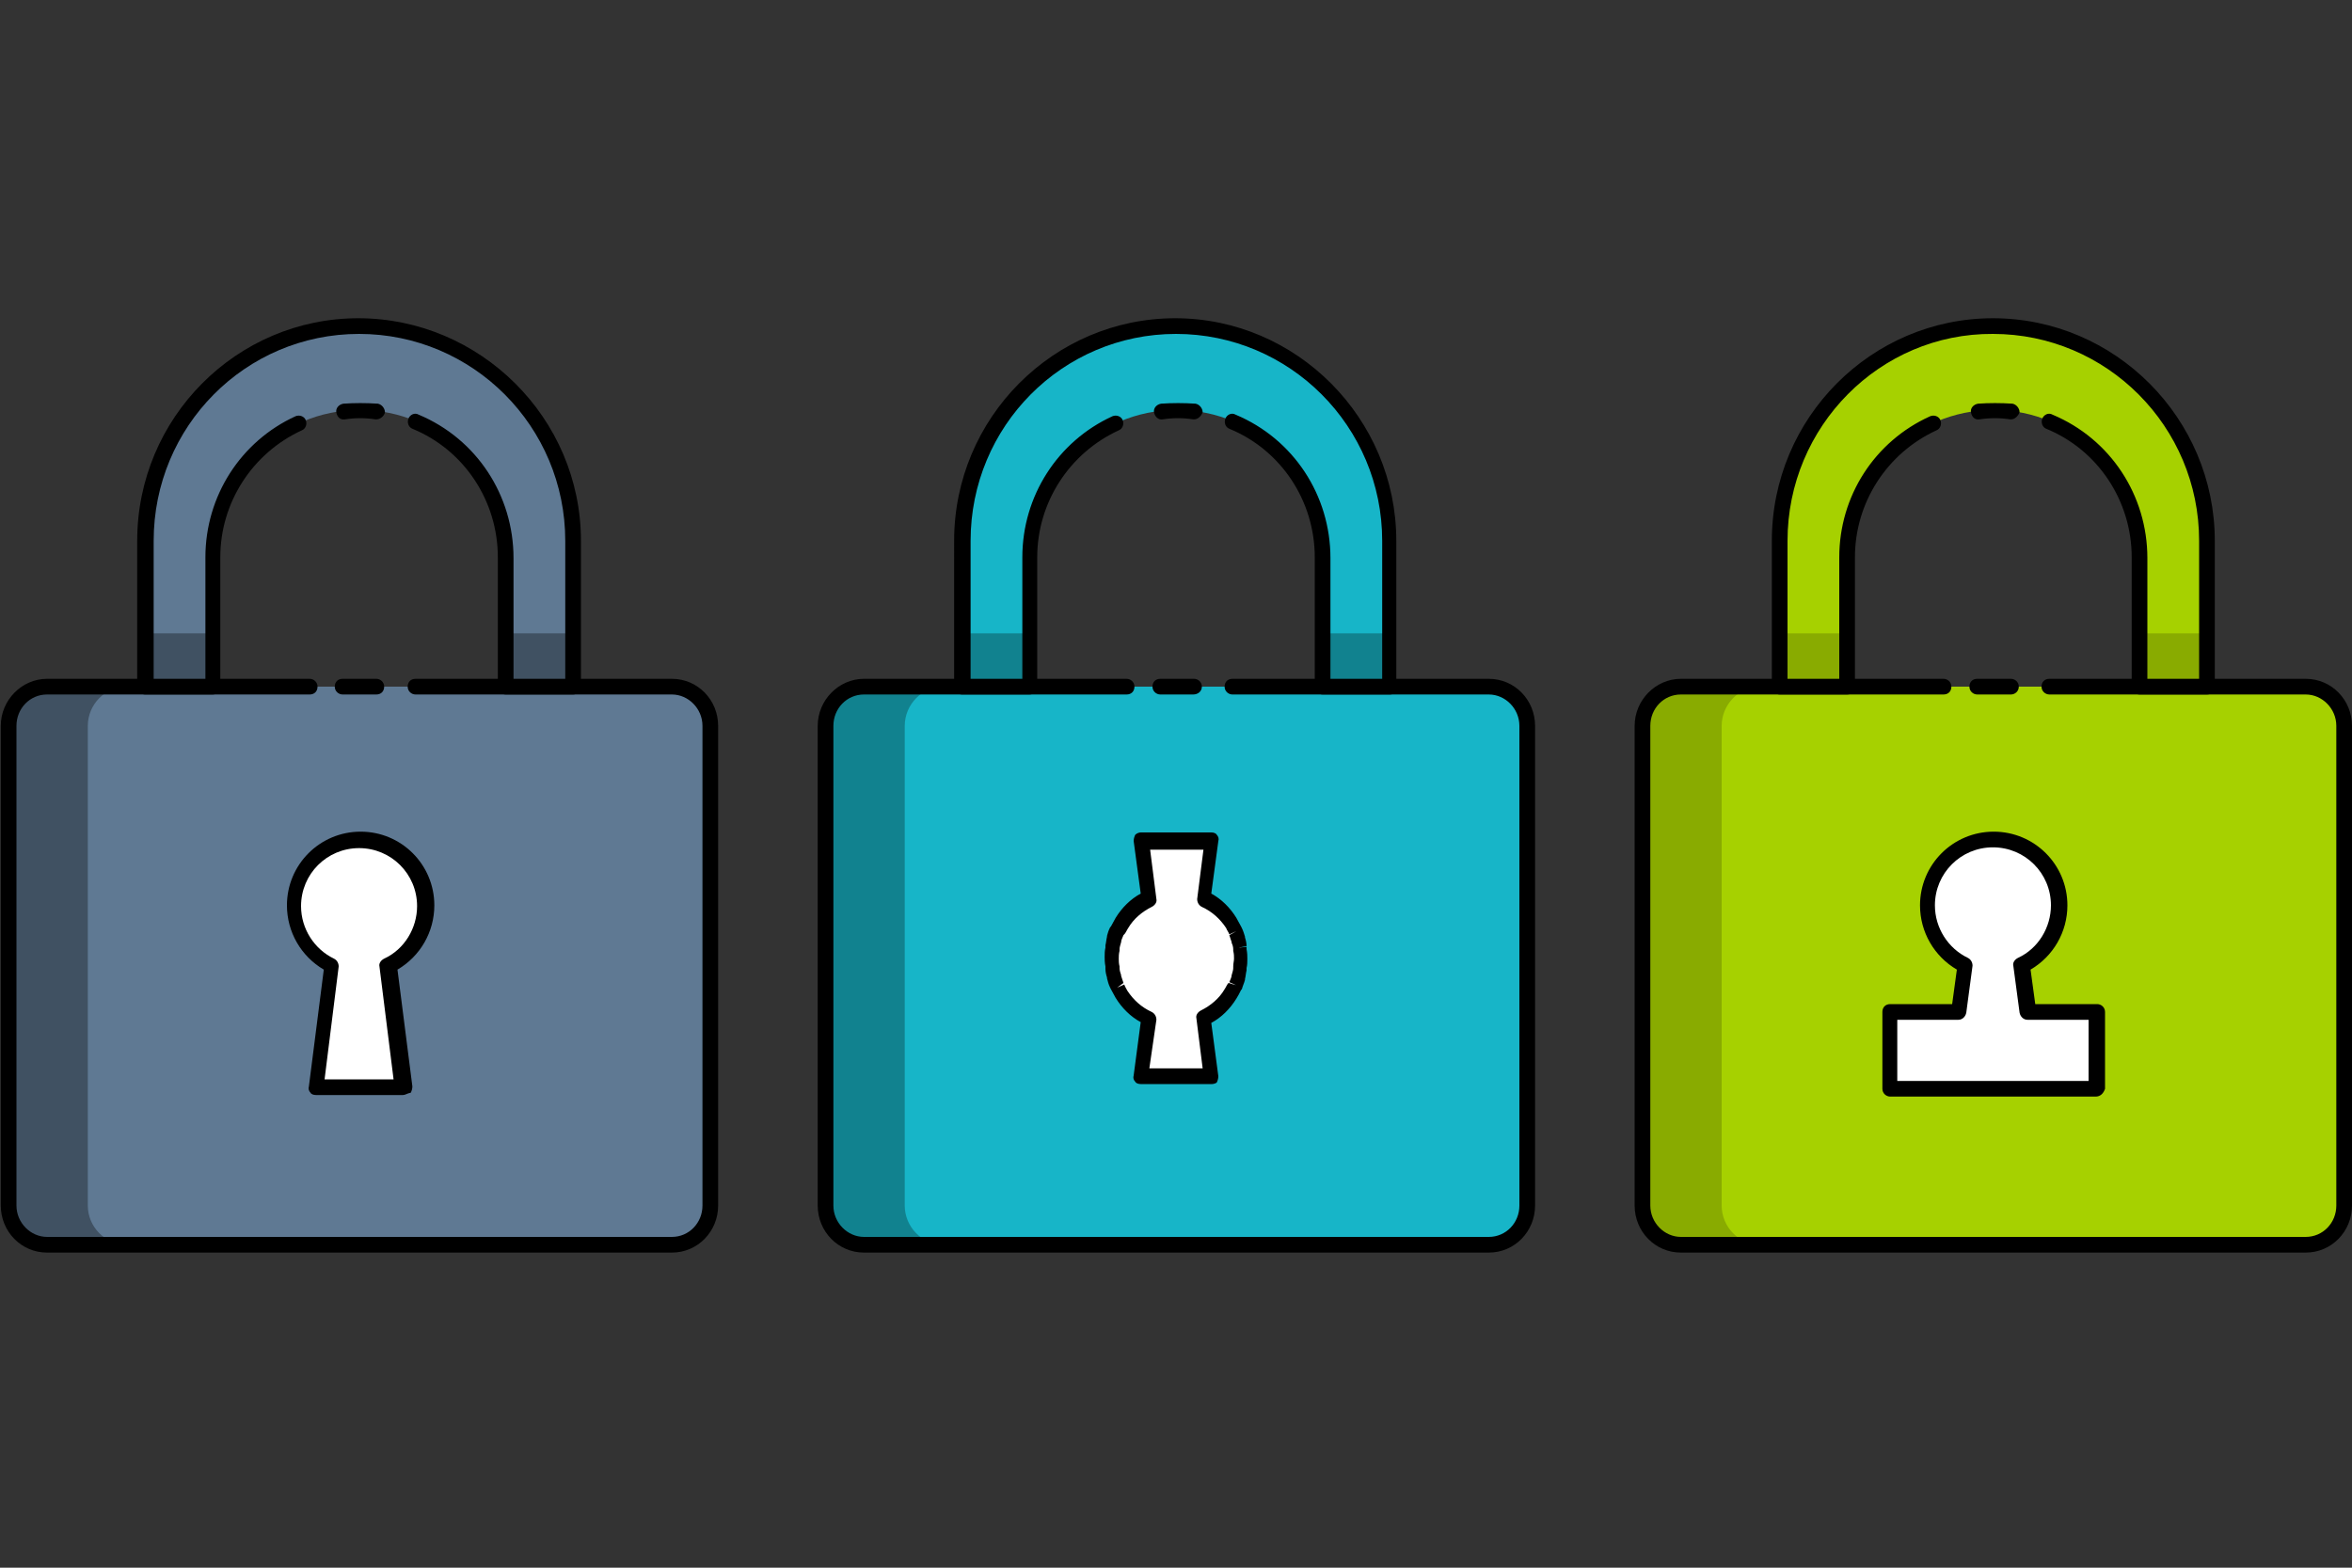 <?xml version="1.0" encoding="utf-8"?>
<!-- Generator: Adobe Illustrator 24.3.0, SVG Export Plug-In . SVG Version: 6.00 Build 0)  -->
<svg version="1.1" id="Capa_1" xmlns="http://www.w3.org/2000/svg" xmlns:xlink="http://www.w3.org/1999/xlink" x="0px" y="0px"
	 viewBox="0 0 300 200" style="enable-background:new 0 0 300 200;" xml:space="preserve">
<rect x="0" y="0" width="300" height="200" fill="#333333" stroke="none"/>
<style type="text/css">
	.st0{fill:#5F7993;}
	.st1{fill:#17B5C8;}
	.st2{fill:#11828F;}
	.st3{fill:#405162;}
	.st4{fill:#A6D100;}
	.st5{fill:#89AB00;}
	.st6{fill:#FFFFFF;}
	.st7{fill:none;stroke:#17B5C8;stroke-width:2;stroke-miterlimit:10;}
</style>
<g>
	<path class="st0" d="M85.7,158.8H6c-2.7,0-5-2.2-5-5V92.6c0-2.7,2.2-5,5-5h79.7c2.7,0,5,2.2,5,5v61.2
		C90.6,156.5,88.4,158.8,85.7,158.8z"/>
	<path class="st3" d="M11.2,153.8V92.6c0-2.7,2.2-5,4.9-5H6c-2.7,0-4.9,2.2-4.9,5v61.2c0,2.7,2.2,5,4.9,5h10.2
		C13.4,158.8,11.2,156.5,11.2,153.8z"/>
	<path class="st0" d="M27.2,87.6V71.1c0-10.4,8.4-18.8,18.7-18.8c10.3,0,18.7,8.4,18.7,18.8v16.5h8.6V69c0-15.2-12.2-27.4-27.3-27.4
		S18.6,53.8,18.6,69v18.7H27.2z"/>
	<rect x="18.6" y="80.8" class="st3" width="8.6" height="6.9"/>
	<rect x="64.5" y="80.8" class="st3" width="8.6" height="6.9"/>
	<g>
		<path d="M85.7,159.8H6c-3.3,0-5.9-2.7-5.9-6V92.6c0-3.3,2.7-6,5.9-6h33.5c0.5,0,1,0.4,1,1s-0.4,1-1,1H6c-2.2,0-3.9,1.8-3.9,4v61.2
			c0,2.2,1.8,4,3.9,4h79.7c2.2,0,3.9-1.8,3.9-4V92.6c0-2.2-1.8-4-3.9-4H53c-0.5,0-1-0.4-1-1s0.4-1,1-1h32.7c3.3,0,5.9,2.7,5.9,6
			v61.2C91.6,157.1,89,159.8,85.7,159.8z"/>
	</g>
	<g>
		<path d="M48,88.6h-4.3c-0.5,0-1-0.4-1-1s0.4-1,1-1H48c0.5,0,1,0.4,1,1S48.6,88.6,48,88.6z"/>
	</g>
	<g>
		<path d="M73.1,88.6h-8.6c-0.5,0-1-0.4-1-1V71.1c0-7.2-4.3-13.7-10.9-16.4c-0.5-0.2-0.7-0.8-0.5-1.3c0.2-0.5,0.8-0.8,1.3-0.5
			c7.4,3.1,12.1,10.3,12.1,18.3v15.5h6.6V69c0-14.6-11.8-26.4-26.3-26.4S19.6,54.4,19.6,69v17.7h6.6V71.1c0-7.8,4.5-14.8,11.5-18
			c0.5-0.2,1.1,0,1.3,0.5c0.2,0.5,0,1.1-0.5,1.3c-6.3,2.9-10.4,9.2-10.4,16.2v16.5c0,0.6-0.4,1-1,1h-8.6c-0.5,0-1-0.4-1-1V69
			c0-15.7,12.7-28.4,28.2-28.4S74.1,53.3,74.1,69v18.7C74.1,88.2,73.6,88.6,73.1,88.6z"/>
	</g>
	<g>
		<path d="M48,53.5c0,0-0.1,0-0.1,0c-1.3-0.2-2.6-0.2-3.9,0c-0.6,0.1-1-0.3-1.1-0.9c-0.1-0.5,0.3-1,0.9-1.1c1.4-0.1,2.9-0.1,4.4,0
			c0.5,0.1,0.9,0.6,0.9,1.1C49,53.1,48.5,53.5,48,53.5z"/>
	</g>
	<g>
		<path class="st6" d="M54.2,115.5c0-4.7-3.7-8.4-8.4-8.4c-4.6,0-8.4,3.8-8.4,8.4c0,3.4,2,6.3,4.8,7.6l-2,15.6h11.1l-2-15.6
			C52.2,121.8,54.2,118.9,54.2,115.5z"/>
		<path d="M51.4,139.7H40.3c-0.3,0-0.6-0.1-0.7-0.3c-0.2-0.2-0.3-0.5-0.2-0.8l1.9-14.9c-2.9-1.7-4.7-4.8-4.7-8.2
			c0-5.2,4.2-9.4,9.4-9.4c5.2,0,9.4,4.2,9.4,9.4c0,3.4-1.8,6.5-4.7,8.2l1.9,14.9c0,0.3-0.1,0.6-0.2,0.8
			C51.9,139.5,51.7,139.7,51.4,139.7z M41.4,137.7h8.8l-1.8-14.4c-0.1-0.4,0.2-0.8,0.6-1c2.6-1.2,4.2-3.9,4.2-6.7
			c0-4.1-3.3-7.4-7.4-7.4c-4.1,0-7.4,3.3-7.4,7.4c0,2.9,1.7,5.5,4.2,6.7c0.4,0.2,0.6,0.6,0.6,1L41.4,137.7z"/>
	</g>
</g>
<g>
	<path class="st1" d="M189.9,158.8h-79.7c-2.7,0-5-2.2-5-5V92.6c0-2.7,2.2-5,5-5h79.7c2.7,0,5,2.2,5,5v61.2
		C194.8,156.5,192.6,158.8,189.9,158.8z"/>
	<path class="st2" d="M115.4,153.8V92.6c0-2.7,2.2-5,4.9-5h-10.2c-2.7,0-4.9,2.2-4.9,5v61.2c0,2.7,2.2,5,4.9,5h10.2
		C117.6,158.8,115.4,156.5,115.4,153.8z"/>
	<path class="st1" d="M131.4,87.6V71.1c0-10.4,8.4-18.8,18.7-18.8c10.3,0,18.7,8.4,18.7,18.8v16.5h8.6V69
		c0-15.2-12.2-27.4-27.3-27.4c-15.1,0-27.3,12.3-27.3,27.4v18.7H131.4z"/>
	<rect x="122.8" y="80.8" class="st2" width="8.6" height="6.9"/>
	<rect x="168.7" y="80.8" class="st2" width="8.6" height="6.9"/>
	<g>
		<path d="M189.9,159.8h-79.7c-3.3,0-5.9-2.7-5.9-6V92.6c0-3.3,2.7-6,5.9-6h33.5c0.5,0,1,0.4,1,1s-0.4,1-1,1h-33.5
			c-2.2,0-3.9,1.8-3.9,4v61.2c0,2.2,1.8,4,3.9,4h79.7c2.2,0,3.9-1.8,3.9-4V92.6c0-2.2-1.8-4-3.9-4h-32.7c-0.5,0-1-0.4-1-1s0.4-1,1-1
			h32.7c3.3,0,5.9,2.7,5.9,6v61.2C195.8,157.1,193.2,159.8,189.9,159.8z"/>
	</g>
	<g>
		<path d="M152.2,88.6H148c-0.5,0-1-0.4-1-1s0.4-1,1-1h4.3c0.5,0,1,0.4,1,1S152.8,88.6,152.2,88.6z"/>
	</g>
	<g>
		<path d="M177.3,88.6h-8.6c-0.5,0-1-0.4-1-1V71.1c0-7.2-4.3-13.7-10.9-16.4c-0.5-0.2-0.7-0.8-0.5-1.3c0.2-0.5,0.8-0.8,1.3-0.5
			c7.4,3.1,12.1,10.3,12.1,18.3v15.5h6.6V69c0-14.6-11.8-26.4-26.3-26.4S123.8,54.4,123.8,69v17.7h6.6V71.1c0-7.8,4.5-14.8,11.5-18
			c0.5-0.2,1.1,0,1.3,0.5c0.2,0.5,0,1.1-0.5,1.3c-6.3,2.9-10.4,9.2-10.4,16.2v16.5c0,0.6-0.4,1-1,1h-8.6c-0.5,0-1-0.4-1-1V69
			c0-15.7,12.7-28.4,28.2-28.4s28.2,12.8,28.2,28.4v18.7C178.3,88.2,177.8,88.6,177.3,88.6z"/>
	</g>
	<g>
		<path d="M152.3,53.5c0,0-0.1,0-0.1,0c-1.3-0.2-2.6-0.2-3.9,0c-0.5,0.1-1-0.3-1.1-0.9c-0.1-0.5,0.3-1,0.9-1.1
			c1.4-0.1,2.9-0.1,4.4,0c0.5,0.1,0.9,0.6,0.9,1.1C153.2,53.1,152.8,53.5,152.3,53.5z"/>
	</g>
	<g>
		<path class="st6" d="M158.3,120.8c-0.1-0.3-0.1-0.7-0.2-1c0,0,0-0.1,0-0.1c-0.1-0.4-0.2-0.7-0.4-1c0-0.1,0-0.1-0.1-0.1
			c-0.1-0.3-0.3-0.6-0.5-0.9c0,0,0,0,0,0c-0.8-1.3-2-2.4-3.5-3l0.9-7.4h-9l0.9,7.4c-1.4,0.7-2.6,1.7-3.5,3c0,0,0,0,0,0
			c-0.2,0.3-0.4,0.6-0.5,0.9c0,0.1,0,0.1-0.1,0.2c-0.1,0.3-0.3,0.7-0.4,1c0,0,0,0.1,0,0.1c-0.1,0.3-0.2,0.6-0.2,1c0,0.1,0,0.2,0,0.3
			c0,0.4-0.1,0.7-0.1,1.1c0,0,0,0,0,0s0,0,0,0c0,0.4,0,0.7,0.1,1.1c0,0.1,0,0.2,0,0.3c0.1,0.3,0.1,0.7,0.2,1c0,0,0,0.1,0,0.1
			c0.1,0.4,0.2,0.7,0.4,1c0,0.1,0,0.1,0.1,0.1c0.2,0.3,0.3,0.6,0.5,0.9c0,0,0,0,0,0c0.8,1.3,2,2.4,3.5,3l-1,7.5h9l-1-7.5
			c1.4-0.7,2.6-1.7,3.5-3c0,0,0,0,0,0c0.2-0.3,0.4-0.6,0.5-0.9c0-0.1,0-0.1,0.1-0.2c0.1-0.3,0.3-0.7,0.4-1c0,0,0-0.1,0-0.1
			c0.1-0.3,0.2-0.6,0.2-1c0-0.1,0-0.2,0-0.3c0-0.4,0.1-0.7,0.1-1.1c0,0,0,0,0,0s0,0,0,0c0-0.4,0-0.7-0.1-1.1
			C158.3,121,158.3,120.9,158.3,120.8z"/>
		<path d="M154.6,138.3h-9.1c-0.3,0-0.6-0.1-0.7-0.3c-0.2-0.2-0.3-0.5-0.2-0.8l0.9-6.8c-1.3-0.7-2.4-1.8-3.2-3.1
			c-0.2-0.4-0.4-0.7-0.6-1.1l-0.1-0.2c-0.2-0.4-0.3-0.8-0.4-1.2c0,0,0-0.1,0-0.1c-0.1-0.3-0.2-0.7-0.2-1.1l0-0.3
			c-0.1-0.5-0.1-0.9-0.1-1.2c0-0.4,0-0.8,0.1-1.2l0-0.3c0.1-0.4,0.1-0.7,0.2-1.1c0,0,0-0.1,0-0.1c0.1-0.4,0.2-0.7,0.4-1.1l0.1-0.1
			c0.2-0.4,0.4-0.7,0.6-1.1c0.8-1.3,1.9-2.4,3.2-3.1l-0.9-6.7c0-0.3,0.1-0.6,0.2-0.8c0.2-0.2,0.5-0.3,0.7-0.3h9
			c0.3,0,0.6,0.1,0.7,0.3c0.2,0.2,0.3,0.5,0.2,0.8l-0.9,6.7c1.3,0.7,2.4,1.8,3.2,3.1c0.2,0.4,0.4,0.7,0.6,1.1l0.1,0.2
			c0.2,0.4,0.3,0.8,0.4,1.1c0,0,0,0.1,0,0.1c0.1,0.3,0.2,0.7,0.2,1.1c0,0,0,0,0,0l-1,0.2l1-0.1l0,0.3c0.1,0.5,0.1,0.9,0.1,1.2
			c0,0.4,0,0.8-0.1,1.2l0,0.3c-0.1,0.4-0.1,0.7-0.2,1.1c0,0,0,0.1,0,0.1c-0.1,0.4-0.3,0.8-0.4,1.2l-0.1,0.1
			c-0.2,0.4-0.4,0.8-0.6,1.1c-0.8,1.3-1.9,2.4-3.2,3.1l0.9,6.8c0,0.3-0.1,0.6-0.2,0.8C155.1,138.2,154.8,138.3,154.6,138.3z
			 M146.6,136.3h6.8l-0.8-6.4c-0.1-0.4,0.2-0.8,0.6-1c1.2-0.6,2.3-1.5,3-2.7c0.2-0.3,0.3-0.6,0.5-0.8l1,0.3l-0.9-0.4
			c0.1-0.3,0.3-0.6,0.3-0.9c0.1-0.4,0.2-0.6,0.2-0.9l0-0.2c0-0.4,0.1-0.7,0.1-1s0-0.6-0.1-1l0-0.2l1-0.2l-1,0.2
			c0-0.3-0.1-0.6-0.2-0.8c0,0,0-0.1,0-0.1c-0.1-0.3-0.2-0.6-0.3-0.9l0.9-0.5l-0.9,0.4c-0.1-0.3-0.3-0.5-0.4-0.8
			c-0.8-1.2-1.8-2.1-3.1-2.7c-0.4-0.2-0.6-0.6-0.6-1l0.8-6.3h-6.8l0.8,6.3c0.1,0.4-0.2,0.8-0.6,1c-1.2,0.6-2.3,1.5-3,2.7
			c-0.2,0.3-0.3,0.6-0.5,0.8c0,0-0.1,0.1-0.1,0.1c-0.1,0.3-0.3,0.6-0.3,0.9c-0.1,0.4-0.2,0.6-0.2,0.9l0,0.2c-0.1,0.4-0.1,0.7-0.1,1
			c0,0.3,0,0.6,0.1,1l0,0.2c0,0.3,0.1,0.6,0.2,0.9c0,0,0,0.1,0,0.1c0.1,0.3,0.2,0.6,0.3,0.9l-0.8,0.6l0.9-0.4
			c0.1,0.3,0.3,0.6,0.4,0.8c0.8,1.2,1.8,2.1,3.1,2.7c0.4,0.2,0.6,0.6,0.6,1L146.6,136.3z"/>
	</g>
</g>
<g>
	<path class="st4" d="M294.1,158.8h-79.7c-2.7,0-5-2.2-5-5V92.6c0-2.7,2.2-5,5-5h79.7c2.7,0,5,2.2,5,5v61.2
		C299,156.5,296.8,158.8,294.1,158.8z"/>
	<path class="st5" d="M219.6,153.8V92.6c0-2.7,2.2-5,4.9-5h-10.2c-2.7,0-4.9,2.2-4.9,5v61.2c0,2.7,2.2,5,4.9,5h10.2
		C221.8,158.8,219.6,156.5,219.6,153.8z"/>
	<path class="st4" d="M235.6,87.6V71.1c0-10.4,8.4-18.8,18.7-18.8c10.3,0,18.7,8.4,18.7,18.8v16.5h8.6V69
		c0-15.2-12.2-27.4-27.3-27.4S227,53.8,227,69v18.7H235.6z"/>
	<rect x="227" y="80.8" class="st5" width="8.6" height="6.9"/>
	<rect x="272.9" y="80.8" class="st5" width="8.6" height="6.9"/>
	<g>
		<path d="M294.1,159.8h-79.7c-3.3,0-5.9-2.7-5.9-6V92.6c0-3.3,2.7-6,5.9-6h33.5c0.5,0,1,0.4,1,1s-0.4,1-1,1h-33.5
			c-2.2,0-3.9,1.8-3.9,4v61.2c0,2.2,1.8,4,3.9,4h79.7c2.2,0,3.9-1.8,3.9-4V92.6c0-2.2-1.8-4-3.9-4h-32.7c-0.5,0-1-0.4-1-1s0.4-1,1-1
			h32.7c3.3,0,5.9,2.7,5.9,6v61.2C300,157.1,297.4,159.8,294.1,159.8z"/>
	</g>
	<g>
		<path d="M256.5,88.6h-4.3c-0.5,0-1-0.4-1-1s0.4-1,1-1h4.3c0.5,0,1,0.4,1,1S257,88.6,256.5,88.6z"/>
	</g>
	<g>
		<path d="M281.5,88.6h-8.6c-0.5,0-1-0.4-1-1V71.1c0-7.2-4.3-13.7-10.9-16.4c-0.5-0.2-0.7-0.8-0.5-1.3c0.2-0.5,0.8-0.8,1.3-0.5
			c7.4,3.1,12.1,10.3,12.1,18.3v15.5h6.6V69c0-14.6-11.8-26.4-26.3-26.4C239.8,42.5,228,54.4,228,69v17.7h6.6V71.1
			c0-7.8,4.5-14.8,11.6-18c0.5-0.2,1.1,0,1.3,0.5c0.2,0.5,0,1.1-0.5,1.3c-6.3,2.9-10.4,9.2-10.4,16.2v16.5c0,0.6-0.4,1-1,1H227
			c-0.5,0-1-0.4-1-1V69c0-15.7,12.7-28.4,28.2-28.4c15.6,0,28.3,12.8,28.3,28.4v18.7C282.5,88.2,282.1,88.6,281.5,88.6z"/>
	</g>
	<g>
		<path d="M256.5,53.5c0,0-0.1,0-0.1,0c-1.3-0.2-2.6-0.2-3.9,0c-0.6,0.1-1-0.3-1.1-0.9c-0.1-0.5,0.3-1,0.9-1.1
			c1.4-0.1,2.9-0.1,4.4,0c0.5,0.1,0.9,0.6,0.9,1.1C257.4,53.1,257,53.5,256.5,53.5z"/>
	</g>
	<g>
		<path class="st6" d="M258.6,129.1l-0.8-6c2.8-1.3,4.8-4.2,4.8-7.6c0-4.7-3.7-8.4-8.4-8.4c-4.6,0-8.4,3.8-8.4,8.4
			c0,3.4,2,6.3,4.8,7.6l-0.8,6h-8.8v9.8h26.2v-9.8H258.6z"/>
		<path d="M267.3,139.9h-26.2c-0.5,0-1-0.4-1-1v-9.8c0-0.6,0.4-1,1-1h7.9l0.6-4.4c-2.9-1.7-4.7-4.8-4.7-8.2c0-5.2,4.2-9.4,9.4-9.4
			c5.2,0,9.4,4.2,9.4,9.4c0,3.4-1.8,6.5-4.7,8.2l0.6,4.4h7.9c0.5,0,1,0.4,1,1v9.8C268.3,139.5,267.9,139.9,267.3,139.9z
			 M242.2,137.9h24.2v-7.8h-7.8c-0.5,0-0.9-0.4-1-0.9l-0.8-6c-0.1-0.4,0.2-0.8,0.6-1c2.6-1.2,4.2-3.9,4.2-6.7c0-4.1-3.3-7.4-7.4-7.4
			c-4.1,0-7.4,3.3-7.4,7.4c0,2.9,1.7,5.5,4.2,6.7c0.4,0.2,0.6,0.6,0.6,1l-0.8,6c-0.1,0.5-0.5,0.9-1,0.9h-7.8V137.9z"/>
	</g>
</g>
</svg>
